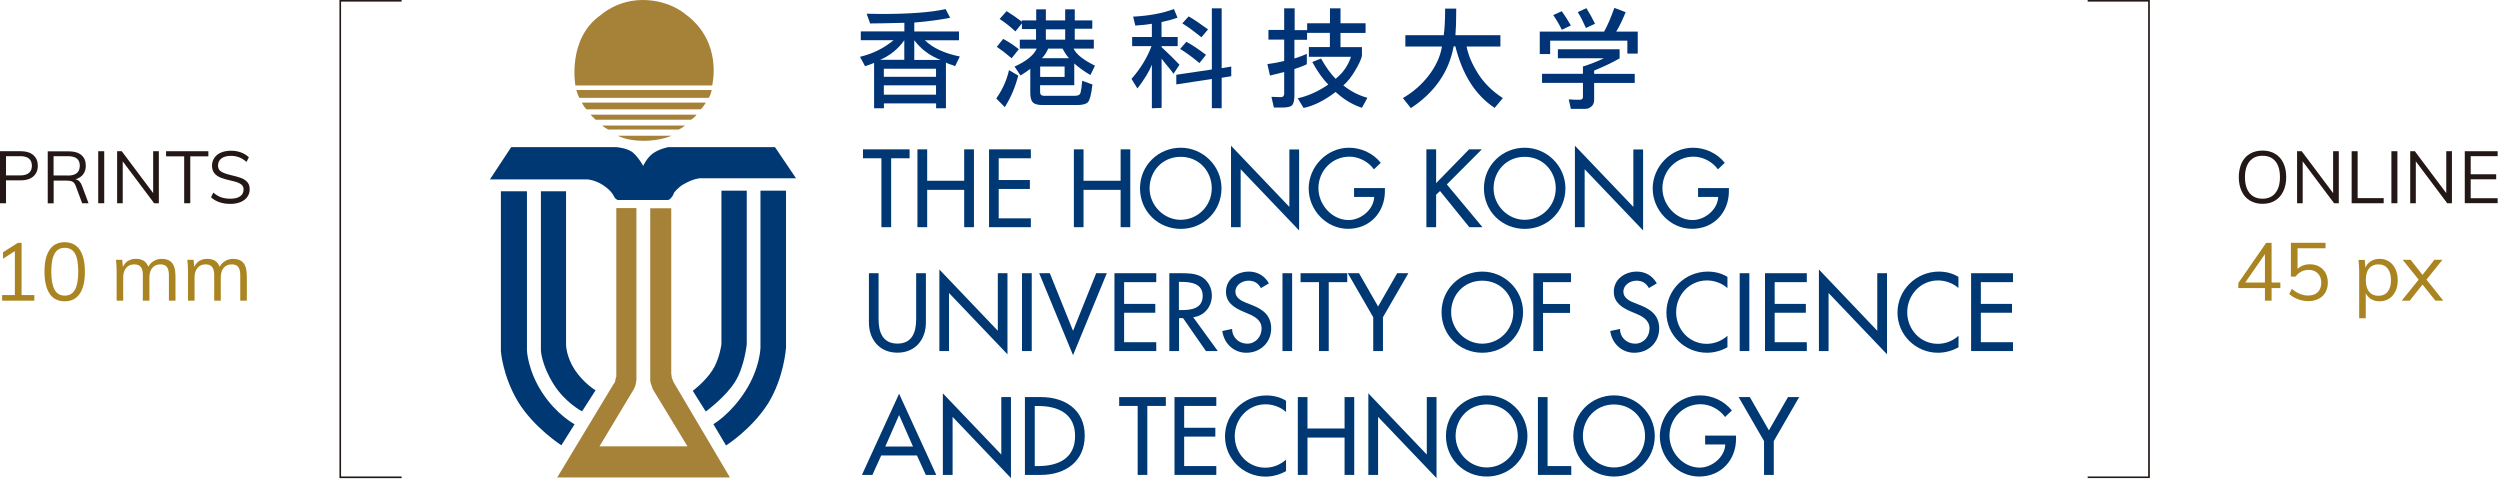 <svg width="308" height="59" viewBox="0 0 308 59" fill="none" xmlns="http://www.w3.org/2000/svg">
<path d="M49.48 58.91H41.82V0H49.48V0.2H42.02V58.7H49.48V58.91Z" fill="#231815"/>
<path d="M264.861 58.9H257.201V58.7H264.651V0.2H257.201V0H264.861V58.9Z" fill="#231815"/>
<path d="M0.01 18.63H2.57C3.23 18.63 3.74 18.79 4.11 19.11C4.48 19.43 4.66 19.87 4.66 20.42C4.66 20.97 4.47 21.42 4.1 21.74C3.73 22.06 3.21 22.22 2.56 22.22H0.74V25.04H0V18.63H0.01ZM2.5 21.61C2.97 21.61 3.33 21.51 3.57 21.3C3.81 21.1 3.93 20.8 3.93 20.42C3.93 20.04 3.81 19.74 3.57 19.54C3.33 19.34 2.97 19.24 2.5 19.24H0.74V21.61H2.5V21.61Z" fill="#231815"/>
<path d="M10.901 25.041H10.121L9.331 22.911C9.231 22.651 9.101 22.471 8.931 22.381C8.761 22.291 8.521 22.251 8.211 22.251H6.611V25.051H5.881V18.641H8.431C9.121 18.641 9.651 18.791 10.021 19.101C10.391 19.411 10.571 19.851 10.571 20.421C10.571 20.841 10.461 21.191 10.241 21.481C10.021 21.771 9.701 21.971 9.291 22.091C9.481 22.121 9.631 22.201 9.771 22.331C9.901 22.461 10.011 22.641 10.101 22.881L10.911 25.051L10.901 25.041ZM8.351 21.631C9.331 21.631 9.831 21.231 9.831 20.421C9.831 20.021 9.711 19.731 9.471 19.531C9.231 19.341 8.861 19.241 8.351 19.241H6.601V21.621H8.351V21.631Z" fill="#231815"/>
<path d="M12.1 18.63H12.84V25.04H12.1V18.63Z" fill="#231815"/>
<path d="M19.57 18.63V25.04H18.99L15.12 19.88V25.04H14.43V18.63H15L18.87 23.79V18.63H19.57V18.63Z" fill="#231815"/>
<path d="M22.691 19.26H20.461V18.63H25.671V19.26H23.441V25.04H22.691V19.26V19.26Z" fill="#231815"/>
<path d="M26 24.3L26.28 23.73C26.6 24 26.92 24.19 27.25 24.31C27.58 24.42 27.96 24.48 28.4 24.48C28.92 24.48 29.31 24.38 29.59 24.18C29.87 23.98 30.01 23.7 30.01 23.33C30.01 23.11 29.94 22.94 29.81 22.8C29.67 22.67 29.5 22.56 29.28 22.48C29.06 22.4 28.77 22.32 28.4 22.24C27.91 22.13 27.5 22.01 27.19 21.89C26.87 21.76 26.61 21.58 26.42 21.35C26.22 21.11 26.12 20.8 26.12 20.42C26.12 20.04 26.22 19.73 26.41 19.45C26.6 19.17 26.87 18.95 27.22 18.8C27.57 18.65 27.98 18.57 28.45 18.57C28.92 18.57 29.31 18.64 29.69 18.78C30.07 18.92 30.4 19.12 30.66 19.38L30.37 19.95C30.07 19.69 29.77 19.5 29.46 19.38C29.15 19.26 28.81 19.2 28.45 19.2C27.95 19.2 27.56 19.31 27.28 19.52C27 19.73 26.86 20.02 26.86 20.4C26.86 20.72 26.98 20.97 27.23 21.13C27.48 21.29 27.85 21.43 28.36 21.55C28.91 21.68 29.35 21.8 29.66 21.91C29.97 22.02 30.24 22.19 30.45 22.41C30.66 22.64 30.76 22.93 30.76 23.31C30.76 23.69 30.66 23.99 30.47 24.26C30.28 24.53 30 24.74 29.65 24.89C29.29 25.04 28.87 25.12 28.39 25.12C27.39 25.12 26.59 24.85 26 24.31V24.3Z" fill="#231815"/>
<path d="M4.23 36.35V37.04H0.26V36.35H1.83V30.94L0.37 31.87V31.08L2.19 29.92H2.66V36.35H4.23Z" fill="#AA8420"/>
<path d="M6.12 36.19C5.7 35.57 5.48 34.67 5.48 33.48C5.48 32.29 5.69 31.38 6.12 30.76C6.54 30.14 7.16 29.84 7.97 29.84C8.78 29.84 9.4 30.15 9.82 30.76C10.241 31.38 10.46 32.28 10.46 33.47C10.46 34.66 10.251 35.57 9.82 36.19C9.4 36.81 8.78 37.12 7.97 37.12C7.16 37.12 6.54 36.81 6.12 36.2V36.19ZM9.23 35.7C9.5 35.22 9.64 34.47 9.64 33.46C9.64 32.45 9.51 31.71 9.24 31.24C8.97 30.77 8.55 30.53 7.98 30.53C7.41 30.53 7 30.77 6.73 31.24C6.46 31.71 6.32 32.45 6.32 33.46C6.32 34.47 6.46 35.21 6.73 35.7C7 36.19 7.42 36.42 7.98 36.42C8.54 36.42 8.96 36.18 9.23 35.7Z" fill="#AA8420"/>
<path d="M21.619 33.88V37.04H20.809V33.92C20.809 33.45 20.729 33.1 20.559 32.89C20.399 32.68 20.129 32.57 19.769 32.57C19.339 32.57 19.009 32.71 18.769 33C18.529 33.29 18.409 33.68 18.409 34.17V37.04H17.599V33.92C17.599 33.45 17.519 33.11 17.349 32.9C17.179 32.68 16.919 32.57 16.549 32.57C16.119 32.57 15.789 32.71 15.549 33C15.309 33.29 15.179 33.68 15.179 34.17V37.04H14.369V33.42C14.369 32.9 14.339 32.43 14.289 32.01H15.059L15.139 32.89C15.279 32.57 15.489 32.32 15.759 32.15C16.039 31.98 16.359 31.89 16.729 31.89C17.129 31.89 17.459 31.97 17.709 32.13C17.959 32.29 18.149 32.54 18.269 32.87C18.419 32.57 18.649 32.33 18.939 32.16C19.239 31.98 19.569 31.89 19.939 31.89C21.049 31.89 21.609 32.55 21.609 33.88H21.619Z" fill="#AA8420"/>
<path d="M30.41 33.88V37.04H29.6V33.92C29.6 33.45 29.52 33.1 29.35 32.89C29.19 32.68 28.92 32.57 28.56 32.57C28.13 32.57 27.8 32.71 27.56 33C27.32 33.29 27.2 33.68 27.2 34.17V37.04H26.39V33.92C26.39 33.45 26.31 33.11 26.14 32.9C25.97 32.68 25.71 32.57 25.34 32.57C24.91 32.57 24.58 32.71 24.34 33C24.1 33.29 23.97 33.68 23.97 34.17V37.04H23.16V33.42C23.16 32.9 23.13 32.43 23.08 32.01H23.85L23.93 32.89C24.07 32.57 24.28 32.32 24.55 32.15C24.83 31.98 25.15 31.89 25.52 31.89C25.92 31.89 26.25 31.97 26.5 32.13C26.75 32.29 26.94 32.54 27.06 32.87C27.21 32.57 27.44 32.33 27.73 32.16C28.03 31.98 28.36 31.89 28.73 31.89C29.84 31.89 30.4 32.55 30.4 33.88H30.41Z" fill="#AA8420"/>
<path d="M277.19 24.71C276.75 24.45 276.41 24.07 276.18 23.57C275.94 23.08 275.82 22.49 275.82 21.83C275.82 21.17 275.94 20.58 276.17 20.08C276.4 19.59 276.74 19.21 277.18 18.95C277.62 18.69 278.14 18.55 278.74 18.55C279.34 18.55 279.86 18.68 280.3 18.95C280.74 19.21 281.07 19.59 281.31 20.08C281.54 20.57 281.66 21.15 281.66 21.82C281.66 22.49 281.54 23.07 281.3 23.57C281.06 24.07 280.73 24.44 280.29 24.71C279.85 24.98 279.34 25.11 278.74 25.11C278.14 25.11 277.63 24.98 277.19 24.71ZM280.32 23.78C280.7 23.32 280.89 22.66 280.89 21.82C280.89 20.98 280.7 20.32 280.33 19.87C279.96 19.42 279.43 19.19 278.74 19.19C278.05 19.19 277.53 19.42 277.15 19.88C276.77 20.34 276.58 20.99 276.58 21.83C276.58 22.67 276.77 23.33 277.15 23.79C277.53 24.25 278.06 24.48 278.74 24.48C279.42 24.48 279.95 24.25 280.32 23.79V23.78Z" fill="#231815"/>
<path d="M288.14 18.63V25.04H287.56L283.69 19.88V25.04H283V18.63H283.57L287.44 23.79V18.63H288.14Z" fill="#231815"/>
<path d="M289.721 18.63H290.461V24.41H293.671V25.04H289.721V18.63Z" fill="#231815"/>
<path d="M294.621 18.63H295.361V25.04H294.621V18.63Z" fill="#231815"/>
<path d="M302.079 18.63V25.04H301.499L297.629 19.88V25.04H296.939V18.63H297.509L301.379 23.79V18.63H302.079Z" fill="#231815"/>
<path d="M303.66 18.63H307.71V19.24H304.39V21.47H307.53V22.09H304.39V24.42H307.71V25.03H303.66V18.62V18.63Z" fill="#231815"/>
<path d="M280.94 35.49H279.86V37.04H279.04V35.49H275.76V34.87L279.19 29.92H279.86V34.81H280.94V35.49V35.49ZM279.04 34.81V31.31L276.61 34.81H279.04Z" fill="#AA8420"/>
<path d="M285.739 32.85C286.079 33.04 286.329 33.3 286.519 33.64C286.699 33.98 286.789 34.37 286.789 34.82C286.789 35.27 286.689 35.66 286.499 36.01C286.309 36.36 286.019 36.62 285.659 36.81C285.299 37 284.869 37.1 284.379 37.1C283.949 37.1 283.519 37.02 283.099 36.86C282.679 36.7 282.329 36.49 282.039 36.22L282.349 35.59C283.009 36.14 283.689 36.41 284.379 36.41C284.879 36.41 285.269 36.27 285.559 35.99C285.839 35.71 285.979 35.32 285.979 34.83C285.979 34.34 285.839 33.98 285.559 33.69C285.279 33.4 284.909 33.25 284.439 33.25C283.759 33.25 283.219 33.53 282.809 34.08H282.239V29.91H286.509V30.59H283.059V33.13C283.449 32.75 283.959 32.56 284.569 32.56C285.019 32.56 285.409 32.65 285.739 32.85V32.85Z" fill="#AA8420"/>
<path d="M294.33 32.221C294.67 32.441 294.93 32.751 295.12 33.151C295.31 33.551 295.4 34.001 295.4 34.531C295.4 35.061 295.31 35.501 295.12 35.891C294.93 36.281 294.67 36.581 294.33 36.801C293.99 37.011 293.6 37.121 293.16 37.121C292.77 37.121 292.42 37.031 292.13 36.861C291.84 36.691 291.61 36.441 291.46 36.121V39.211H290.65V33.431C290.65 32.911 290.62 32.441 290.57 32.021H291.34L291.42 32.991C291.56 32.641 291.78 32.371 292.09 32.181C292.39 31.991 292.75 31.891 293.17 31.891C293.61 31.891 294 32.001 294.34 32.221H294.33ZM294.16 35.941C294.43 35.611 294.57 35.131 294.57 34.521C294.57 33.911 294.43 33.431 294.16 33.081C293.89 32.741 293.51 32.571 293.02 32.571C292.53 32.571 292.14 32.741 291.87 33.071C291.6 33.401 291.47 33.881 291.47 34.501C291.47 35.121 291.6 35.601 291.87 35.931C292.14 36.271 292.52 36.441 293.02 36.441C293.52 36.441 293.9 36.271 294.16 35.941Z" fill="#AA8420"/>
<path d="M301.011 37.04H300.041L298.451 35.06L296.881 37.04H295.891L297.981 34.45L296.011 32.01H296.991L298.451 33.86L299.911 32.01H300.901L298.941 34.45L301.011 37.04V37.04Z" fill="#AA8420"/>
<path d="M87.3 12.06C87.58 11.71 87.68 11.09 87.68 11.09H71C71 11.09 71.21 11.78 71.38 12.06H87.3Z" fill="#A68238"/>
<path d="M86.329 13.47C86.639 13.19 86.96 12.64 86.96 12.64H71.689C71.689 12.64 71.859 13.05 72.24 13.47H86.329Z" fill="#A68238"/>
<path d="M85.13 14.75C85.51 14.54 85.82 14.13 85.82 14.13H72.76C72.76 14.13 73.07 14.48 73.38 14.75H85.13Z" fill="#A68238"/>
<path d="M83.599 15.96C83.979 15.82 84.389 15.47 84.389 15.47H74.209C74.209 15.47 74.209 15.55 74.929 15.96H83.599V15.96Z" fill="#A68238"/>
<path d="M76.109 16.72C76.109 16.72 77.179 17.35 79.289 17.35C81.399 17.35 82.739 16.72 82.739 16.72H76.109V16.72Z" fill="#A68238"/>
<path d="M75.929 18.13C75.929 18.13 77.209 18.2 77.959 18.78C78.689 19.4 79.239 20.44 79.239 20.44C79.239 20.44 79.689 19.44 80.419 18.92C81.139 18.36 82.319 18.13 82.319 18.13H95.479L98.069 21.96H86.249C86.249 21.96 85.419 21.99 84.179 22.72C83.519 23.1 83.039 23.75 83.039 23.75C83.039 23.75 82.939 24.06 82.799 24.23C82.659 24.41 82.559 24.55 82.389 24.61C82.209 24.68 82.249 24.64 82.249 24.64H76.099C76.099 24.64 75.849 24.54 75.719 24.33C75.579 24.12 75.679 24.19 75.549 24.03C75.449 23.86 75.199 23.41 74.269 22.79C73.299 22.16 72.369 22.1 72.369 22.1H60.359L62.979 18.13H75.939H75.929Z" fill="#003873"/>
<path d="M66.639 23.56V43.18C66.639 43.18 66.709 44.91 68.159 47.26C69.609 49.61 71.709 50.68 71.709 50.68L73.369 48.09C73.369 48.09 71.919 47.22 70.809 45.56C69.739 43.91 69.739 42.49 69.739 42.49V23.56H66.629H66.639Z" fill="#003873"/>
<path d="M88.88 23.49V42.41C88.88 42.41 88.64 44.31 87.74 45.66C86.84 47.04 85.35 48.15 85.35 48.15L86.95 50.7C86.95 50.7 89.36 48.94 90.54 47.07C91.72 45.21 92 42.41 92 42.41V23.49H88.89H88.88Z" fill="#003873"/>
<path d="M61.709 23.56V43.25C61.709 43.25 61.909 46.29 63.809 49.47C65.719 52.64 69.159 54.86 69.159 54.86L70.789 52.27C70.789 52.27 68.579 51.1 66.819 48.4C65.019 45.67 64.919 43.18 64.919 43.18V23.56H61.709V23.56Z" fill="#003873"/>
<path d="M75.928 25.63V46.42C75.928 46.42 75.848 46.49 75.828 46.8C75.788 47.12 75.588 47.32 75.588 47.32L68.648 58.82H89.928L82.978 47.07L82.768 46.55L82.698 46V25.66H80.108V46.77C80.108 46.77 80.108 47.07 80.208 47.32C80.278 47.56 80.418 47.94 80.418 47.94L84.698 54.99H73.858L78.068 47.98C78.068 47.98 78.208 47.74 78.308 47.39C78.378 47.08 78.408 46.77 78.408 46.77V25.63H75.928V25.63Z" fill="#A68238"/>
<path d="M93.689 23.49V42.83C93.689 42.83 93.659 45.32 91.829 48.18C89.999 51.05 87.889 52.26 87.889 52.26L89.449 54.88C89.449 54.88 92.619 52.88 94.629 49.7C96.599 46.52 96.839 42.83 96.839 42.83V23.49H93.689Z" fill="#003873"/>
<path d="M70.888 10.53C70.888 10.53 69.818 4.7 74.098 1.79C74.098 1.79 76.038 0 79.178 0C82.528 0 84.458 1.76 84.458 1.76C89.118 5.18 87.738 10.53 87.738 10.53H70.888V10.53Z" fill="#A68238"/>
<path d="M109.79 27.99H108.59V19.5H106.32V18.4H112.06V19.5H109.79V27.99Z" fill="#003873"/>
<path d="M118.789 22.27V18.4H119.989V27.99H118.789V23.39H114.229V27.99H113.029V18.4H114.229V22.27H118.789Z" fill="#003873"/>
<path d="M121.85 18.4H127V19.5H123.04V22.18H126.88V23.28H123.04V26.9H127V27.99H121.85V18.4Z" fill="#003873"/>
<path d="M138.061 22.27V18.4H139.251V27.99H138.061V23.39H133.491V27.99H132.301V18.4H133.491V22.27H138.061Z" fill="#003873"/>
<path d="M149.289 23.2C149.289 21.09 147.709 19.32 145.459 19.32C143.209 19.32 141.629 21.09 141.629 23.2C141.629 25.31 143.379 27.08 145.459 27.08C147.539 27.08 149.289 25.39 149.289 23.2ZM150.489 23.2C150.489 26.05 148.239 28.2 145.469 28.2C142.699 28.2 140.449 26.05 140.449 23.2C140.449 20.35 142.729 18.2 145.469 18.2C148.209 18.2 150.489 20.45 150.489 23.2Z" fill="#003873"/>
<path d="M151.66 17.95L158.85 25.49V18.41H160.05V28.39L152.85 20.85V27.99H151.66V17.95Z" fill="#003873"/>
<path d="M170.62 23.16V23.54C170.62 26.17 168.76 28.19 166.08 28.19C163.4 28.19 161.23 25.88 161.23 23.22C161.23 20.56 163.44 18.2 166.2 18.2C167.69 18.2 169.16 18.87 170.11 20.06L169.27 20.86C168.58 19.92 167.42 19.3 166.26 19.3C164.11 19.3 162.43 21.04 162.43 23.19C162.43 25.2 164.08 27.11 166.16 27.11C167.65 27.11 169.25 25.82 169.3 24.26H166.82V23.17H170.62V23.16Z" fill="#003873"/>
<path d="M180.99 18.4H182.56L178.25 22.72L182.64 27.99H181.02L177.41 23.53L176.93 23.99V27.99H175.73V18.4H176.93V22.56L180.99 18.4Z" fill="#003873"/>
<path d="M191.67 23.2C191.67 21.09 190.09 19.32 187.84 19.32C185.59 19.32 184.01 21.09 184.01 23.2C184.01 25.31 185.77 27.08 187.84 27.08C189.91 27.08 191.67 25.39 191.67 23.2ZM192.86 23.2C192.86 26.05 190.61 28.2 187.84 28.2C185.07 28.2 182.82 26.05 182.82 23.2C182.82 20.35 185.1 18.2 187.84 18.2C190.58 18.2 192.86 20.45 192.86 23.2Z" fill="#003873"/>
<path d="M194.029 17.95L201.229 25.49V18.41H202.429V28.39L195.229 20.85V27.99H194.029V17.95Z" fill="#003873"/>
<path d="M213.001 23.16V23.54C213.001 26.17 211.141 28.19 208.461 28.19C205.781 28.19 203.611 25.88 203.611 23.22C203.611 20.56 205.821 18.2 208.581 18.2C210.071 18.2 211.541 18.87 212.491 20.06L211.651 20.86C210.961 19.92 209.801 19.3 208.641 19.3C206.491 19.3 204.811 21.04 204.811 23.19C204.811 25.2 206.461 27.11 208.541 27.11C210.031 27.11 211.631 25.82 211.681 24.26H209.201V23.17H213.001V23.16Z" fill="#003873"/>
<path d="M108.241 33.66V39.32C108.241 40.88 108.711 42.33 110.561 42.33C112.411 42.33 112.871 40.88 112.871 39.32V33.66H114.071V39.73C114.071 41.84 112.761 43.45 110.561 43.45C108.361 43.45 107.051 41.84 107.051 39.73V33.66H108.251H108.241Z" fill="#003873"/>
<path d="M115.73 33.2L122.93 40.75V33.66H124.12V43.65L116.92 36.1V43.25H115.73V33.2Z" fill="#003873"/>
<path d="M127.11 33.66H125.91V43.25H127.11V33.66Z" fill="#003873"/>
<path d="M132.199 40.76L135.049 33.66H136.359L132.199 43.76L128.029 33.66H129.339L132.199 40.76Z" fill="#003873"/>
<path d="M137.301 33.66H142.451V34.76H138.491V37.44H142.331V38.53H138.491V42.16H142.451V43.25H137.301V33.66Z" fill="#003873"/>
<path d="M145.251 38.2H145.631C146.851 38.2 148.171 37.97 148.171 36.45C148.171 34.93 146.741 34.73 145.561 34.73H145.241V38.2H145.251ZM150.021 43.25H148.571L145.751 39.19H145.261V43.25H144.061V33.66H145.511C146.361 33.66 147.281 33.67 148.041 34.11C148.841 34.58 149.301 35.48 149.301 36.4C149.301 37.77 148.381 38.92 147.001 39.08L150.031 43.25H150.021Z" fill="#003873"/>
<path d="M155.34 35.48C154.99 34.88 154.53 34.58 153.8 34.58C153.04 34.58 152.2 35.1 152.2 35.94C152.2 36.69 152.94 37.08 153.54 37.31L154.23 37.58C155.59 38.11 156.61 38.86 156.61 40.47C156.61 42.21 155.26 43.46 153.55 43.46C152 43.46 150.79 42.32 150.59 40.78L151.8 40.52C151.79 41.58 152.63 42.34 153.66 42.34C154.69 42.34 155.43 41.48 155.43 40.47C155.43 39.46 154.6 39 153.78 38.65L153.12 38.37C152.03 37.9 151.04 37.27 151.04 35.94C151.04 34.39 152.41 33.46 153.86 33.46C154.93 33.46 155.8 33.98 156.33 34.91L155.37 35.48H155.34Z" fill="#003873"/>
<path d="M159.19 33.66H158V43.25H159.19V33.66Z" fill="#003873"/>
<path d="M163.7 43.25H162.5V34.76H160.23V33.66H165.98V34.76H163.7V43.25Z" fill="#003873"/>
<path d="M166.051 33.66H167.431L169.781 37.76L172.131 33.66H173.511L170.381 39.08V43.25H169.181V39.08L166.051 33.66Z" fill="#003873"/>
<path d="M186.44 38.46C186.44 36.35 184.87 34.58 182.61 34.58C180.35 34.58 178.78 36.35 178.78 38.46C178.78 40.57 180.53 42.34 182.61 42.34C184.69 42.34 186.44 40.65 186.44 38.46ZM187.64 38.46C187.64 41.31 185.39 43.46 182.62 43.46C179.85 43.46 177.6 41.31 177.6 38.46C177.6 35.61 179.88 33.46 182.62 33.46C185.36 33.46 187.64 35.71 187.64 38.46Z" fill="#003873"/>
<path d="M190.1 34.76V37.45H193.43V38.55H190.1V43.25H188.91V33.66H193.55V34.76H190.1Z" fill="#003873"/>
<path d="M203.141 35.48C202.791 34.88 202.331 34.58 201.601 34.58C200.841 34.58 200.001 35.1 200.001 35.94C200.001 36.69 200.741 37.08 201.341 37.31L202.031 37.58C203.391 38.11 204.411 38.86 204.411 40.47C204.411 42.21 203.061 43.46 201.351 43.46C199.801 43.46 198.591 42.32 198.381 40.78L199.591 40.52C199.581 41.58 200.421 42.34 201.451 42.34C202.481 42.34 203.221 41.48 203.221 40.47C203.221 39.46 202.401 39 201.571 38.65L200.911 38.37C199.821 37.9 198.821 37.27 198.821 35.94C198.821 34.39 200.201 33.46 201.651 33.46C202.721 33.46 203.591 33.98 204.121 34.91L203.161 35.48H203.141Z" fill="#003873"/>
<path d="M212.821 35.49C212.141 34.88 211.191 34.55 210.291 34.55C208.141 34.55 206.501 36.34 206.501 38.47C206.501 40.6 208.131 42.36 210.261 42.36C211.201 42.36 212.111 42 212.821 41.37V42.78C212.081 43.21 211.141 43.46 210.301 43.46C207.571 43.46 205.301 41.28 205.301 38.51C205.301 35.74 207.571 33.46 210.401 33.46C211.241 33.46 212.091 33.66 212.821 34.11V35.5V35.49Z" fill="#003873"/>
<path d="M215.52 33.66H214.33V43.25H215.52V33.66Z" fill="#003873"/>
<path d="M217.449 33.66H222.599V34.76H218.639V37.44H222.479V38.53H218.639V42.16H222.599V43.25H217.449V33.66Z" fill="#003873"/>
<path d="M224.09 33.2L231.28 40.75V33.66H232.48V43.65L225.28 36.1V43.25H224.09V33.2Z" fill="#003873"/>
<path d="M241.29 35.49C240.61 34.88 239.66 34.55 238.76 34.55C236.61 34.55 234.97 36.34 234.97 38.47C234.97 40.6 236.6 42.36 238.74 42.36C239.68 42.36 240.59 42 241.29 41.37V42.78C240.56 43.21 239.61 43.46 238.77 43.46C236.04 43.46 233.77 41.28 233.77 38.51C233.77 35.74 236.05 33.46 238.87 33.46C239.71 33.46 240.56 33.66 241.28 34.11V35.5L241.29 35.49Z" fill="#003873"/>
<path d="M242.84 33.66H248V34.76H244.04V37.44H247.88V38.53H244.04V42.16H248V43.25H242.84V33.66Z" fill="#003873"/>
<path d="M110.769 51.13L112.479 55.01H109.069L110.769 51.13ZM106.189 58.51H107.479L108.569 56.11H112.969L114.059 58.51H115.349L110.769 48.51L106.189 58.51V58.51Z" fill="#003873"/>
<path d="M116.16 58.51H117.36V51.36L124.55 58.9V48.92H123.36V56L116.16 48.46V58.51Z" fill="#003873"/>
<path d="M127.48 57.42H127.9C130.34 57.42 132.45 56.5 132.45 53.72C132.45 50.94 130.34 50.02 127.9 50.02H127.48V57.42V57.42ZM126.28 48.92H128.26C131.2 48.92 133.64 50.48 133.64 53.67C133.64 56.86 131.25 58.51 128.22 58.51H126.27V48.92H126.28Z" fill="#003873"/>
<path d="M137.881 48.92V50.01H140.161V58.51H141.351V50.01H143.631V48.92H137.881Z" fill="#003873"/>
<path d="M144.699 48.92V58.51H149.849V57.42H145.889V53.79H149.729V52.7H145.889V50.01H149.849V48.92H144.699Z" fill="#003873"/>
<path d="M158.44 50.75C157.75 50.14 156.81 49.81 155.91 49.81C153.76 49.81 152.12 51.6 152.12 53.73C152.12 55.86 153.75 57.62 155.88 57.62C156.82 57.62 157.73 57.26 158.44 56.63V58.04C157.7 58.47 156.76 58.72 155.92 58.72C153.19 58.72 150.92 56.54 150.92 53.77C150.92 51 153.2 48.72 156.02 48.72C156.86 48.72 157.71 48.92 158.44 49.37V50.76V50.75Z" fill="#003873"/>
<path d="M165.651 48.92V52.79H161.081V48.92H159.891V58.51H161.081V53.91H165.651V58.51H166.841V48.92H165.651Z" fill="#003873"/>
<path d="M168.58 58.51H169.78V51.36L176.98 58.9V48.92H175.78V56L168.58 48.46V58.51Z" fill="#003873"/>
<path d="M186.991 53.71C186.991 51.6 185.411 49.83 183.161 49.83C180.911 49.83 179.331 51.6 179.331 53.71C179.331 55.82 181.081 57.59 183.161 57.59C185.241 57.59 186.991 55.9 186.991 53.71ZM188.181 53.71C188.181 56.56 185.931 58.71 183.161 58.71C180.391 58.71 178.141 56.56 178.141 53.71C178.141 50.86 180.421 48.71 183.161 48.71C185.901 48.71 188.181 50.96 188.181 53.71Z" fill="#003873"/>
<path d="M189.471 48.92V58.51H193.581V57.42H190.661V48.92H189.471Z" fill="#003873"/>
<path d="M202.67 53.71C202.67 51.6 201.09 49.83 198.84 49.83C196.59 49.83 195.01 51.6 195.01 53.71C195.01 55.82 196.77 57.59 198.84 57.59C200.91 57.59 202.67 55.9 202.67 53.71ZM203.87 53.71C203.87 56.56 201.62 58.71 198.85 58.71C196.08 58.71 193.83 56.56 193.83 53.71C193.83 50.86 196.11 48.71 198.85 48.71C201.59 48.71 203.87 50.96 203.87 53.71Z" fill="#003873"/>
<path d="M213.88 53.68V54.06C213.88 56.69 212.02 58.71 209.34 58.71C206.66 58.71 204.49 56.4 204.49 53.74C204.49 51.08 206.7 48.71 209.46 48.71C210.95 48.71 212.42 49.39 213.37 50.57L212.53 51.37C211.84 50.43 210.68 49.8 209.51 49.8C207.36 49.8 205.68 51.54 205.68 53.69C205.68 55.7 207.33 57.61 209.41 57.61C210.9 57.61 212.5 56.32 212.55 54.76H210.07V53.67H213.87L213.88 53.68Z" fill="#003873"/>
<path d="M220.279 48.92L217.929 53.02L215.579 48.92H214.199L217.329 54.34V58.51H218.529V54.34L221.659 48.92H220.279Z" fill="#003873"/>
<path d="M112.639 4.96V7.38H115.869C114.539 6.86 113.459 6.05 112.639 4.96ZM108.889 11.66H115.319V10.51H108.889V11.66ZM115.319 8.47H108.889V9.46H115.319V8.47ZM108.429 7.37H111.409V4.96C110.649 6.04 109.659 6.84 108.429 7.37ZM116.539 7.67V13.34H115.329V12.74H108.899V13.34H107.689V7.75C107.469 7.85 107.099 7.98 106.579 8.16L105.949 7C107.539 6.62 108.919 5.93 110.089 4.95H106.049V3.87H111.419V2.81C109.459 2.86 108.049 2.89 107.199 2.89L106.769 1.69C107.269 1.71 107.879 1.72 108.609 1.72C112.089 1.72 114.719 1.52 116.499 1.12L117.059 2.19C115.879 2.43 114.399 2.63 112.639 2.78V3.88H118.149V4.96H113.939C114.929 5.92 116.369 6.58 118.249 6.96L117.669 8.15C117.499 8.07 117.299 8 117.099 7.94C116.889 7.88 116.699 7.8 116.529 7.7" fill="#003477"/>
<path d="M128.85 4.89H131.23V3.61H128.85V4.89ZM129.14 5.99C128.95 6.43 128.69 6.83 128.37 7.17H131.7C131.41 6.85 131.15 6.45 130.9 5.99H129.14ZM128.15 9.48H131.16V8.2H128.15V9.48ZM125.92 2.51H127.66V1.15H128.85V2.51H131.23V1.15H132.41V2.51H134.57V3.54H132.41V4.89H134.76V5.99H132.26C132.61 6.7 133.49 7.4 134.9 8.09L134.34 9.25C133.54 8.77 132.88 8.3 132.35 7.82V10.5H128.14V11.34C128.14 11.65 128.29 11.8 128.6 11.8H132.48C132.85 11.8 133.06 11.67 133.13 11.4C133.2 11.12 133.27 10.64 133.33 9.95L134.59 10.41C134.45 11.62 134.26 12.35 134.03 12.59C133.8 12.83 133.35 12.94 132.68 12.94H128.44C127.88 12.94 127.49 12.84 127.26 12.63C127.04 12.41 126.93 12.01 126.93 11.41V8.48C126.71 8.66 126.31 8.94 125.73 9.3L124.99 8.2C126.44 7.55 127.35 6.81 127.73 5.99H125.64V4.89H127.64V3.58H125.9V2.88L125.1 3.87C124.39 3.22 123.74 2.71 123.15 2.34L124.01 1.37C124.75 1.84 125.38 2.27 125.89 2.67V2.5L125.92 2.51ZM124.64 7.18C123.93 6.58 123.32 6.11 122.81 5.77L123.59 4.79C124.21 5.12 124.85 5.54 125.52 6.06L124.63 7.18H124.64ZM125.45 9.3C125.09 10.71 124.54 12.01 123.79 13.2L122.74 12.13C123.51 11.04 124.03 9.88 124.31 8.64L125.45 9.31V9.3Z" fill="#003477"/>
<path d="M148.01 4.59C147.04 3.81 146.26 3.24 145.66 2.88L146.44 2.02C147.01 2.33 147.8 2.87 148.83 3.62L148.01 4.6V4.59ZM147.77 7.77C146.87 7.02 146.08 6.44 145.39 6.03L146.16 5.15C146.81 5.49 147.62 6.03 148.58 6.76L147.77 7.77ZM144.92 10.42V9.21L149.3 8.56V1.03H150.51V8.4L151.69 8.2V9.39L150.51 9.58V13.33H149.3V9.73L144.92 10.4V10.42ZM141.9 2.93C141.44 3.02 140.76 3.09 139.87 3.15L139.6 2.05C141.55 1.95 143.23 1.64 144.63 1.11L145.07 2.18C144.44 2.4 143.79 2.58 143.1 2.72V4.56H145.09V5.68H143.1V5.8C144.07 6.71 144.81 7.43 145.31 7.97L144.58 9.09C144.32 8.72 144.06 8.39 143.8 8.1C143.57 7.83 143.34 7.54 143.11 7.22V13.29L141.91 13.34V7.97C141.58 8.81 140.99 9.78 140.13 10.9L139.4 9.72C140.5 8.47 141.32 7.13 141.87 5.68H139.48V4.56H141.91V2.93H141.9Z" fill="#003477"/>
<path d="M161.011 4.9H159.471V7.21C160.171 6.98 160.681 6.79 161.001 6.63V7.91C160.731 8.06 160.221 8.26 159.471 8.51V11.71C159.471 12.33 159.381 12.74 159.211 12.94C159.031 13.15 158.611 13.25 157.971 13.25H156.941L156.641 11.93L157.781 11.97C158.071 11.97 158.211 11.82 158.211 11.54V8.87C157.471 9.06 156.881 9.21 156.461 9.31L156.141 7.9C156.901 7.8 157.591 7.67 158.211 7.51V4.88H156.271V3.69H158.211V1.03H159.501V3.71H161.041V2.87H163.851V1.03H165.151V2.87H168.241V4.06H165.151V5.81H167.791V6.89C167.681 7.36 167.391 7.97 166.931 8.73C166.481 9.49 166.001 10.09 165.501 10.52C166.371 11.23 167.361 11.74 168.461 12.05L167.791 13.28C166.641 12.91 165.561 12.26 164.551 11.33C163.171 12.38 161.861 13.04 160.601 13.3L159.881 12.11C161.141 11.83 162.391 11.27 163.641 10.42C162.971 9.74 162.311 8.81 161.671 7.64L162.751 7.21C163.351 8.27 163.951 9.11 164.551 9.71C165.441 9 166.071 8.1 166.441 7H161.251V5.8H163.841V4.05H161.031V4.89L161.011 4.9Z" fill="#003477"/>
<path d="M180.68 5.71C180.88 6.77 181.35 7.89 182.09 9.06C182.83 10.23 183.85 11.24 185.15 12.09L184.14 13.29C181.79 11.75 180.18 9.22 179.3 5.71H179.09C178.51 8.86 176.75 11.39 173.82 13.32L172.83 12.08C174.07 11.37 175.13 10.45 176.02 9.3C176.9 8.15 177.45 6.96 177.65 5.73H173.14V4.34H177.87C177.98 3.55 178.04 2.45 178.04 1.06H179.41C179.41 2.56 179.37 3.65 179.31 4.34H184.85V5.73H180.67L180.68 5.71Z" fill="#003477"/>
<path d="M195.449 1.02C195.809 1.59 196.169 2.23 196.509 2.92L195.389 3.45C195.069 2.73 194.739 2.07 194.379 1.49L195.439 1.01L195.449 1.02ZM192.419 1.39C192.799 1.92 193.169 2.5 193.529 3.14L192.419 3.67C192.089 3 191.739 2.4 191.359 1.86L192.419 1.38V1.39ZM191.939 6.07H199.539V7.19C198.619 7.72 197.579 8.21 196.399 8.69V9.1H201.399V10.22H196.399V12.35C196.379 12.66 196.299 12.89 196.139 13.04C195.909 13.28 195.649 13.41 195.339 13.41H193.529L193.269 12.24C193.689 12.28 194.129 12.29 194.599 12.29C194.879 12.29 195.019 12.18 195.019 11.96V10.21H189.979V9.09H195.019V8.19C195.839 7.94 196.699 7.61 197.599 7.18H191.929V6.06L191.939 6.07ZM201.769 3.89V6.6H200.489V5.01H190.979V6.66H189.699V3.89H197.629C198.039 3.16 198.459 2.18 198.889 0.97L200.279 1.5C199.899 2.45 199.509 3.25 199.119 3.89H201.759H201.769Z" fill="#003477"/>
</svg>
